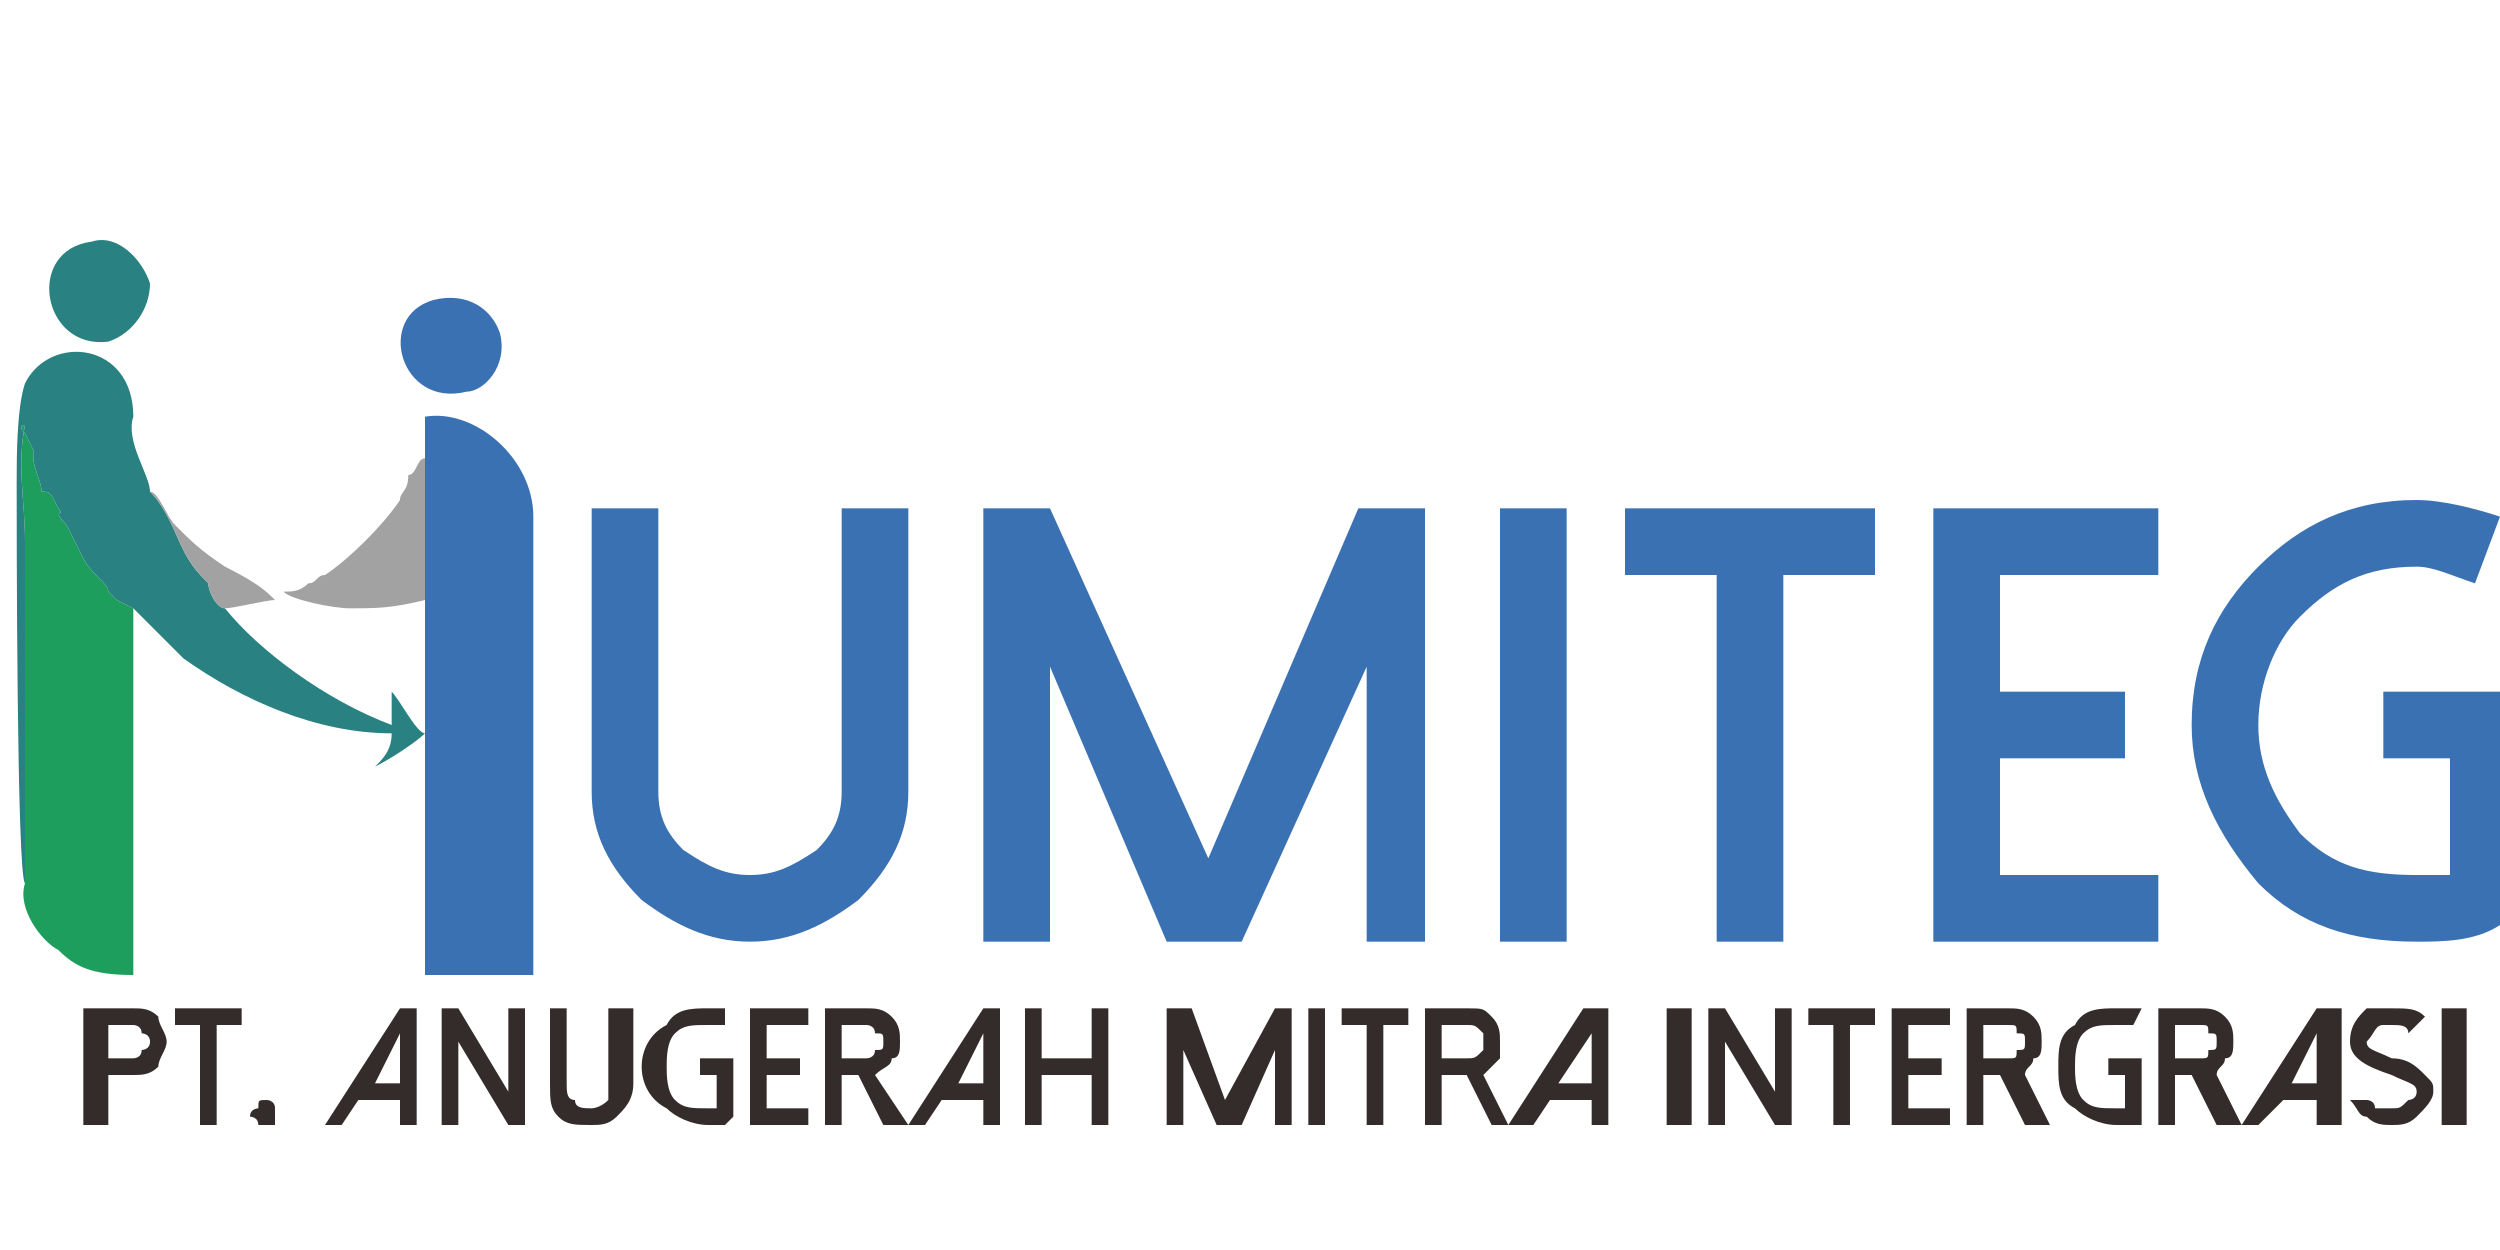 <?xml version="1.0" encoding="UTF-8"?>
<!DOCTYPE svg PUBLIC "-//W3C//DTD SVG 1.1//EN" "http://www.w3.org/Graphics/SVG/1.1/DTD/svg11.dtd">
<!-- Creator: CorelDRAW X7 -->
<svg xmlns="http://www.w3.org/2000/svg" xml:space="preserve" width="300px" height="150px" version="1.1" style="shape-rendering:geometricPrecision; text-rendering:geometricPrecision; image-rendering:optimizeQuality; fill-rule:evenodd; clip-rule:evenodd"
viewBox="0 0 300 150"
 xmlns:xlink="http://www.w3.org/1999/xlink">
 <defs>
  <style type="text/css">
   <![CDATA[
    .fil4 {fill:#332C2B}
    .fil1 {fill:#1D9E5D}
    .fil2 {fill:#298182}
    .fil0 {fill:#3A71B2}
    .fil3 {fill:#A2A2A2}
   ]]>
  </style>
 </defs>
 <g id="Layer_x0020_1">
  <g id="_2368998761808">
   <g>
    <path class="fil0" d="M51 55l0 17c0,3 0,6 0,8 0,2 0,7 0,8l0 0c0,2 0,26 0,29l13 0 0 -50c0,-1 0,-2 0,-3 0,0 0,-1 0,-2 0,-7 -7,-13 -13,-12l0 5z"/>
    <path class="fil1" d="M3 106c-1,3 2,7 4,8 2,2 4,3 9,3l0 -44 -2 -1c0,0 -1,-1 -1,-1 0,0 0,0 0,0 0,-1 -2,-2 -3,-4l-2 -4c-2,-2 0,-1 -1,-2 -1,-2 -1,-2 -2,-2 0,-1 -1,-3 -1,-4 0,-1 0,-1 0,-1l-1 -2c-1,-1 0,-1 0,-1 -1,5 0,9 0,14 0,4 0,9 0,13l0 28z"/>
    <path class="fil2" d="M3 106l0 -28c0,-4 0,-9 0,-13 0,-5 -1,-9 0,-14 0,0 -1,0 0,1l1 2c0,0 0,0 0,1 0,1 1,3 1,4 1,0 1,0 2,2 1,1 -1,0 1,2l2 4c1,2 3,3 3,4 0,0 0,0 0,0 0,0 1,1 1,1l2 1 6 6c7,5 16,9 25,9 0,2 -1,3 -2,4 2,-1 5,-3 6,-4l0 0c-1,0 -3,-4 -4,-5 0,2 0,2 0,4 -8,-3 -16,-9 -20,-14 -1,0 -2,-2 -2,-3 -1,-1 -2,-2 -3,-4 -1,-2 -2,-5 -4,-7 0,-2 -3,-6 -2,-9 0,-9 -10,-10 -13,-4 -1,3 -1,9 -1,12 0,5 0,47 1,48z"/>
    <path class="fil3" d="M51 72l0 -17c-1,0 -1,2 -2,2 0,2 -1,2 -1,3 -2,3 -6,7 -9,9 -1,0 -1,1 -2,1 -1,1 -2,1 -3,1 1,1 6,2 8,2 3,0 5,0 9,-1z"/>
    <path class="fil2" d="M11 29c-8,1 -6,13 2,12 3,-1 5,-4 5,-7 -1,-3 -4,-6 -7,-5z"/>
    <path class="fil0" d="M52 36c-7,2 -4,13 4,11 2,0 5,-3 4,-7 -1,-3 -4,-5 -8,-4z"/>
    <path class="fil3" d="M27 73c1,0 5,-1 6,-1 -1,-1 -2,-2 -6,-4 -3,-2 -4,-3 -6,-5 -1,-1 -2,-4 -3,-4 2,2 3,5 4,7 1,2 2,3 3,4 0,1 1,3 2,3z"/>
   </g>
   <path class="fil0" d="M90 113c-5,0 -9,-2 -13,-5 -4,-4 -6,-8 -6,-13l0 -34 8 0 0 34c0,3 1,5 3,7 3,2 5,3 8,3 3,0 5,-1 8,-3 2,-2 3,-4 3,-7l0 -34 8 0 0 34c0,5 -2,9 -6,13 -4,3 -8,5 -13,5zm73 -52l-18 42 -19 -42 -8 0 0 52 8 0 0 -33 14 33 9 0 15 -33 0 33 7 0 0 -52 -8 0zm25 0l-8 0 0 52 8 0 0 -52zm7 0l0 8 11 0 0 44 8 0 0 -44 11 0 0 -8 -30 0zm37 0l0 52 27 0 0 -8 -19 0 0 -14 15 0 0 -8 -15 0 0 -14 19 0 0 -8 -27 0zm58 52c-8,0 -14,-2 -19,-7 -5,-6 -8,-12 -8,-19 0,-8 3,-14 8,-19 5,-5 11,-8 19,-8 3,0 7,1 10,2l-3 8c-3,-1 -5,-2 -7,-2 -6,0 -10,2 -14,6 -3,3 -5,8 -5,13 0,5 2,9 5,13 4,4 8,5 14,5 1,0 3,0 4,0l0 -14 -8 0 0 -8 16 0 0 27 -2 1c-3,2 -7,2 -10,2z"/>
   <path class="fil4" d="M13 127l3 0c0,0 1,0 1,-1 0,0 1,0 1,-1 0,-1 -1,-1 -1,-1 0,-1 -1,-1 -1,-1l-3 0 0 4zm0 8l-3 0 0 -14 6 0c1,0 2,0 3,1 0,1 1,2 1,3 0,1 -1,2 -1,3 -1,1 -2,1 -3,1l-3 0 0 6zm8 -14l0 2 3 0 0 12 2 0 0 -12 3 0 0 -2 -8 0zm12 13c0,-1 0,-1 0,-1 0,-1 -1,-1 -1,-1 -1,0 -1,0 -1,1 0,0 -1,0 -1,1 0,0 1,0 1,1 0,0 0,0 1,0 0,0 1,0 1,0 0,-1 0,-1 0,-1zm15 -13l-9 14 2 0 2 -3 5 0 0 3 2 0 0 -14 -2 0zm0 3l0 6 -3 0 3 -6zm13 -3l0 10 -6 -10 -2 0 0 14 2 0 0 -10 6 10 2 0 0 -14 -2 0zm10 14c-2,0 -3,0 -4,-1 -1,-1 -1,-2 -1,-4l0 -9 2 0 0 9c0,1 0,2 1,2 0,1 1,1 2,1 0,0 1,0 2,-1 0,0 0,-1 0,-2l0 -9 3 0 0 9c0,2 -1,3 -2,4 -1,1 -2,1 -3,1zm14 0c-2,0 -4,-1 -5,-2 -2,-1 -3,-3 -3,-5 0,-2 1,-4 3,-5 1,-2 3,-2 5,-2 1,0 2,0 2,0l0 2c-1,0 -2,0 -2,0 -2,0 -3,0 -4,1 -1,1 -1,3 -1,4 0,1 0,3 1,4 1,1 2,1 4,1 0,0 1,0 1,0l0 -4 -2 0 0 -2 4 0 0 7 -1 1c0,0 -1,0 -2,0zm5 -14l0 14 7 0 0 -2 -5 0 0 -4 4 0 0 -2 -4 0 0 -4 5 0 0 -2 -7 0zm11 6l0 -4 3 0c0,0 1,0 1,1 1,0 1,0 1,1 0,1 0,1 -1,1 0,1 -1,1 -1,1l-3 0zm4 2c1,-1 2,-1 2,-2 1,0 1,-1 1,-2 0,-1 0,-2 -1,-3 -1,-1 -2,-1 -3,-1l-5 0 0 14 2 0 0 -6 2 0 3 6 3 0 -4 -6zm13 -8l-9 14 2 0 2 -3 5 0 0 3 2 0 0 -14 -2 0zm0 3l0 6 -3 0 3 -6zm13 -3l0 6 -6 0 0 -6 -2 0 0 14 2 0 0 -6 6 0 0 6 2 0 0 -14 -2 0zm22 0l-6 11 -4 -11 -3 0 0 14 2 0 0 -9 4 9 3 0 4 -9 0 9 2 0 0 -14 -2 0zm6 0l-2 0 0 14 2 0 0 -14zm2 0l0 2 3 0 0 12 2 0 0 -12 3 0 0 -2 -8 0zm12 6l0 -4 3 0c1,0 1,0 2,1 0,0 0,0 0,1 0,1 0,1 0,1 -1,1 -1,1 -2,1l-3 0zm5 2c1,-1 1,-1 2,-2 0,0 0,-1 0,-2 0,-1 0,-2 -1,-3 -1,-1 -1,-1 -3,-1l-5 0 0 14 2 0 0 -6 3 0 3 6 2 0 -3 -6zm12 -8l-9 14 3 0 2 -3 5 0 0 3 2 0 0 -14 -3 0zm1 3l0 6 -4 0 4 -6zm12 -3l-3 0 0 14 3 0 0 -14zm10 0l0 10 -6 -10 -2 0 0 14 2 0 0 -10 6 10 2 0 0 -14 -2 0zm4 0l0 2 3 0 0 12 2 0 0 -12 3 0 0 -2 -8 0zm10 0l0 14 7 0 0 -2 -5 0 0 -4 4 0 0 -2 -4 0 0 -4 5 0 0 -2 -7 0zm11 6l0 -4 3 0c1,0 1,0 1,1 1,0 1,0 1,1 0,1 0,1 -1,1 0,1 0,1 -1,1l-3 0zm5 2c0,-1 1,-1 1,-2 1,0 1,-1 1,-2 0,-1 0,-2 -1,-3 -1,-1 -2,-1 -3,-1l-5 0 0 14 2 0 0 -6 2 0 3 6 3 0 -3 -6zm11 6c-2,0 -4,-1 -5,-2 -2,-1 -2,-3 -2,-5 0,-2 0,-4 2,-5 1,-2 3,-2 5,-2 1,0 2,0 3,0l-1 2c-1,0 -2,0 -2,0 -2,0 -3,0 -4,1 -1,1 -1,3 -1,4 0,1 0,3 1,4 1,1 2,1 4,1 0,0 1,0 1,0l0 -4 -2 0 0 -2 4 0 0 7 0 1c-1,0 -2,0 -3,0zm7 -8l0 -4 3 0c1,0 1,0 1,1 1,0 1,0 1,1 0,1 0,1 -1,1 0,1 0,1 -1,1l-3 0zm5 2c0,-1 1,-1 1,-2 1,0 1,-1 1,-2 0,-1 0,-2 -1,-3 -1,-1 -2,-1 -3,-1l-5 0 0 14 2 0 0 -6 2 0 3 6 3 0 -3 -6zm12 -8l-9 14 2 0 3 -3 4 0 0 3 3 0 0 -14 -3 0zm0 3l0 6 -3 0 3 -6zm9 11c0,0 0,0 0,0 -1,0 -2,0 -3,-1 -1,0 -1,-1 -2,-2l2 0c0,0 1,0 1,1 1,0 1,0 2,0 1,0 1,0 2,-1 0,0 1,0 1,-1 0,-1 -1,-1 -3,-2 -3,-1 -5,-2 -5,-4 0,-2 1,-3 2,-4 1,0 2,0 3,0 2,0 3,0 4,1l-2 2c0,-1 -1,-1 -2,-1 0,0 -1,0 -1,0 -1,0 -1,1 -2,2 0,1 1,1 3,2 2,0 3,1 4,2 1,1 1,1 1,2 0,1 -1,2 -2,3 -1,1 -2,1 -3,1zm9 -14l-3 0 0 14 3 0 0 -14z"/>
  </g>
 </g>
</svg>
